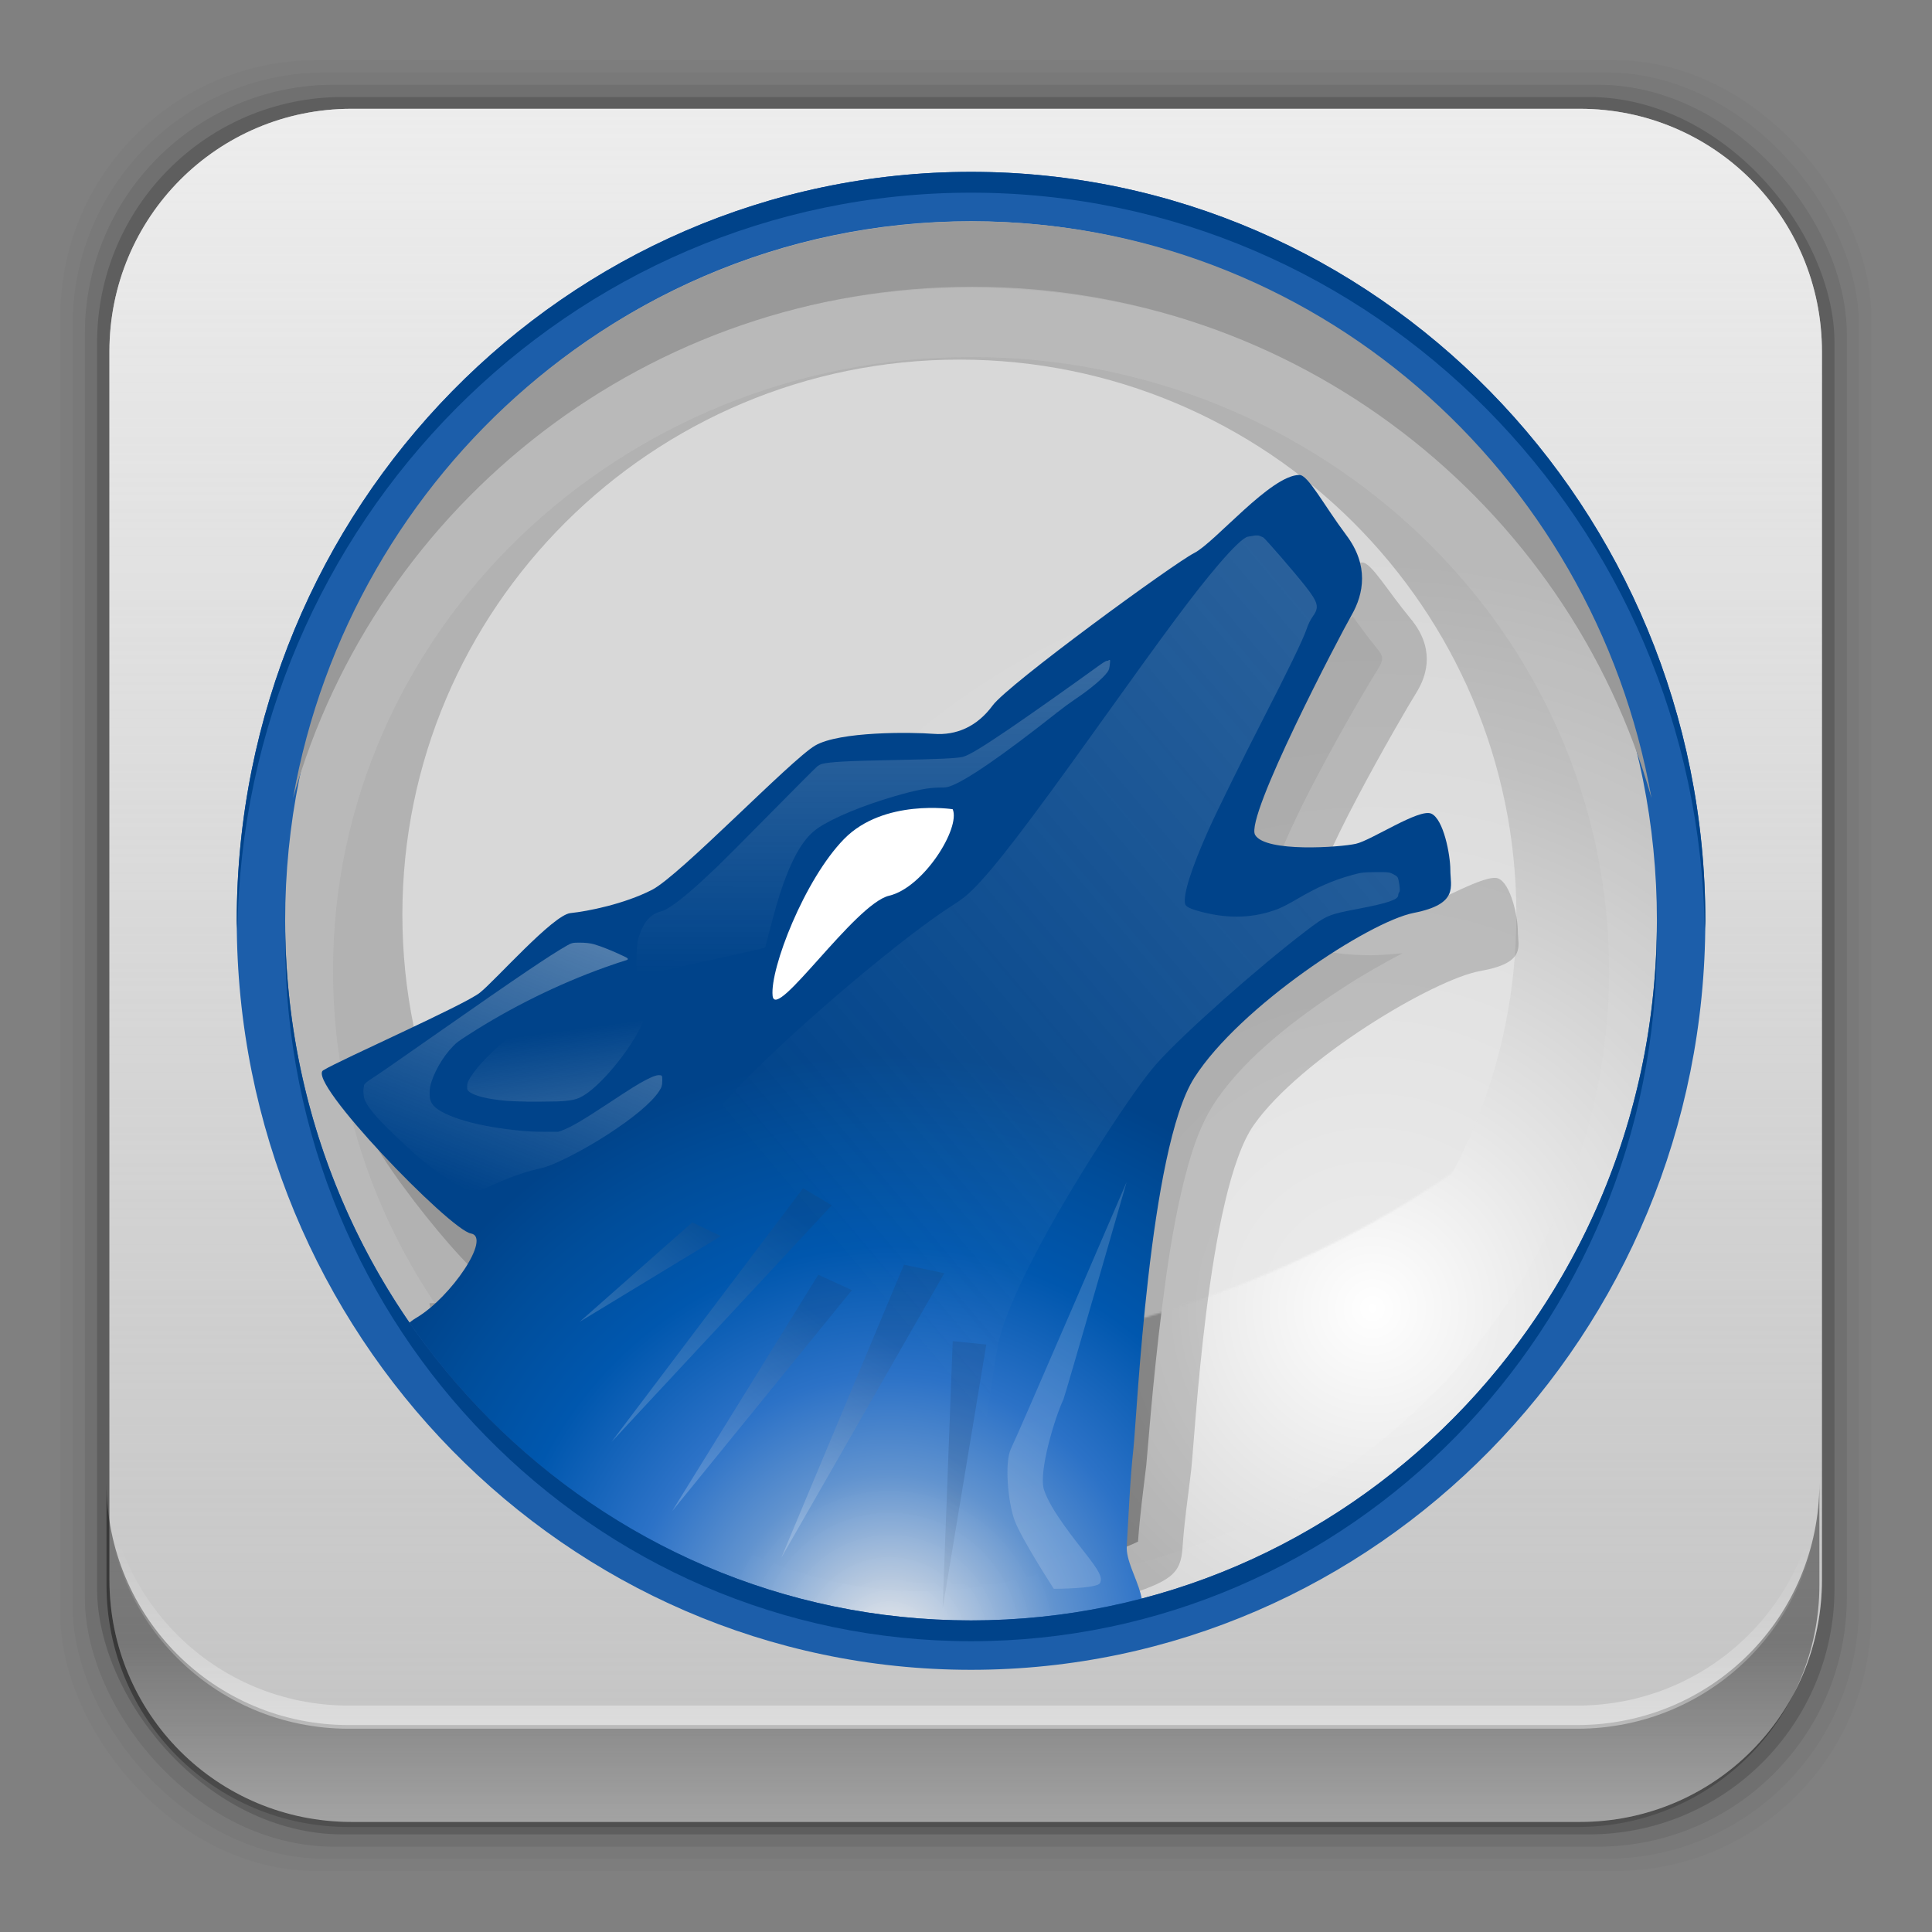 <?xml version="1.0" encoding="UTF-8" standalone="no"?>
<svg
   xmlns:dc="http://purl.org/dc/elements/1.1/"
   xmlns:cc="http://creativecommons.org/ns#"
   xmlns:rdf="http://www.w3.org/1999/02/22-rdf-syntax-ns#"
   xmlns:svg="http://www.w3.org/2000/svg"
   xmlns="http://www.w3.org/2000/svg"
   xmlns:xlink="http://www.w3.org/1999/xlink"
   xmlns:sodipodi="http://sodipodi.sourceforge.net/DTD/sodipodi-0.dtd"
   xmlns:inkscape="http://www.inkscape.org/namespaces/inkscape"
   height="96"
   width="96"
   id="svg346"
   version="1.1"
   inkscape:version="0.91 r13725"
   sodipodi:docname="amarok.svg">
  <rect width="100%" height="100%" fill="#808080" stroke="none"/>
  <sodipodi:namedview
     pagecolor="#ffffff"
     bordercolor="#666666"
     borderopacity="1"
     objecttolerance="10"
     gridtolerance="10"
     guidetolerance="10"
     inkscape:pageopacity="0"
     inkscape:pageshadow="2"
     inkscape:window-width="640"
     inkscape:window-height="480"
     id="namedview472"
     showgrid="false"
     inkscape:zoom="2.4583333"
     inkscape:cx="48"
     inkscape:cy="48"
     inkscape:current-layer="svg346" />
  <defs
     id="defs348">
    <mask
       id="XMLID_23_">
      <g
         filter="url(#Adobe_OpacityMaskFilter)"
         id="g351">
        <ellipse
           cy="286.17"
           rx="512.93"
           ry="349.11"
           fill="url(#XMLID_24_)"
           cx="295.89"
           id="ellipse353" />
      </g>
    </mask>
    <linearGradient
       x1="220.95"
       x2="278.14"
       y1="634.63"
       y2="560.35"
       gradientUnits="userSpaceOnUse"
       id="XMLID_5_">
      <stop
         stop-color="#fff"
         id="stop356" />
      <stop
         stop-color="#193d6b"
         offset="1"
         id="stop358" />
    </linearGradient>
    <linearGradient
       id="linearGradient5498">
      <stop
         stop-color="#eee"
         id="stop361" />
      <stop
         stop-color="#eee"
         stop-opacity="0"
         offset="1"
         id="stop363" />
    </linearGradient>
    <linearGradient
       x1="220.37"
       x2="185.21"
       xlink:href="#linearGradient5498"
       y1="756.76"
       y2="491.07"
       gradientUnits="userSpaceOnUse"
       id="linearGradient17486"
       gradientTransform="matrix(0.085,0,0,0.087,11.766,8.54)" />
    <linearGradient
       x1="247.48"
       x2="130.32"
       xlink:href="#linearGradient5498"
       y1="274.88"
       y2="580.55"
       gradientUnits="userSpaceOnUse"
       id="linearGradient17489"
       gradientTransform="matrix(0.085,0,0,0.087,11.766,8.54)" />
    <linearGradient
       x1="370.62"
       x2="370.21"
       xlink:href="#linearGradient5498"
       y1="-309.6"
       y2="458.38"
       gradientUnits="userSpaceOnUse"
       id="linearGradient17492"
       gradientTransform="matrix(0.085,0,0,0.087,11.766,8.54)" />
    <linearGradient
       x1="1508.5"
       x2="361.14"
       xlink:href="#linearGradient5498"
       y1="-363.42"
       y2="630.52"
       gradientUnits="userSpaceOnUse"
       id="linearGradient17495"
       gradientTransform="matrix(0.085,0,0,0.087,11.766,8.54)" />
    <linearGradient
       x1="331.5"
       x2="409.85"
       xlink:href="#XMLID_5_"
       y1="790.52"
       y2="688.75"
       gradientUnits="userSpaceOnUse"
       id="linearGradient17498"
       gradientTransform="matrix(0.096,0,0,0.098,8.189,5.1)" />
    <linearGradient
       x1="319.19"
       x2="373.13"
       xlink:href="#XMLID_5_"
       y1="713.55"
       y2="626.01"
       gradientUnits="userSpaceOnUse"
       id="linearGradient17501"
       gradientTransform="matrix(0.096,0,0,0.098,8.189,5.1)" />
    <linearGradient
       x1="264.54"
       x2="335.1"
       xlink:href="#XMLID_5_"
       y1="704.24"
       y2="612.61"
       gradientUnits="userSpaceOnUse"
       id="linearGradient17504"
       gradientTransform="matrix(0.096,0,0,0.098,8.189,5.1)" />
    <linearGradient
       x1="237.21"
       x2="328.18"
       xlink:href="#XMLID_5_"
       y1="684.02"
       y2="565.87"
       gradientUnits="userSpaceOnUse"
       id="linearGradient17507"
       gradientTransform="matrix(0.096,0,0,0.098,8.189,5.1)" />
    <linearGradient
       x1="220.95"
       x2="278.14"
       xlink:href="#XMLID_5_"
       y1="634.63"
       y2="560.35"
       gradientUnits="userSpaceOnUse"
       id="linearGradient17510"
       gradientTransform="matrix(0.096,0,0,0.098,8.189,5.1)" />
    <linearGradient
       x1="429.85"
       x2="480.12"
       y1="815.45"
       y2="643.31"
       gradientUnits="userSpaceOnUse"
       id="linearGradient17513"
       gradientTransform="matrix(-0.096,0,0,0.098,99.66,5.1)">
      <stop
         stop-color="#fff"
         id="stop375" />
      <stop
         stop-color="#e5eaf2"
         offset="1"
         id="stop377" />
    </linearGradient>
    <radialGradient
       cy="783.16"
       r="300.58"
       gradientUnits="userSpaceOnUse"
       id="radialGradient17517"
       cx="375.21"
       gradientTransform="matrix(0.096,0,0,0.098,8.189,5.1)">
      <stop
         stop-color="#eeeeef"
         stop-opacity="0.941"
         offset="0.011"
         id="stop380" />
      <stop
         stop-color="#6193cf"
         offset="0.292"
         id="stop382" />
      <stop
         stop-color="#2c72c7"
         offset="0.458"
         id="stop384" />
      <stop
         stop-color="#0057ae"
         offset="0.677"
         id="stop386" />
      <stop
         stop-color="#004d9a"
         offset="0.865"
         id="stop388" />
      <stop
         stop-color="#00438a"
         offset="1"
         id="stop390" />
    </radialGradient>
    <radialGradient
       cy="649.23"
       r="427.12"
       gradientUnits="userSpaceOnUse"
       id="radialGradient17527"
       cx="663.91"
       gradientTransform="matrix(0.085,0,0,0.087,11.766,8.54)">
      <stop
         stop-color="#fff"
         id="stop393" />
      <stop
         stop-color="#e6e6e6"
         offset="0.281"
         id="stop395" />
      <stop
         stop-color="#c0c0c0"
         offset="0.751"
         id="stop397" />
      <stop
         stop-color="#b2b2b2"
         offset="1"
         id="stop399" />
    </radialGradient>
    <linearGradient
       x2="0"
       y1="-5.116"
       y2="103.99"
       gradientUnits="userSpaceOnUse"
       id="linearGradient17550">
      <stop
         stop-color="#f2f2f2"
         id="stop402" />
      <stop
         stop-color="#f2f2f2"
         stop-opacity="0"
         offset="1"
         id="stop404" />
    </linearGradient>
    <radialGradient
       cy="-20.899"
       r="673.12"
       gradientUnits="userSpaceOnUse"
       id="XMLID_24_"
       cx="88.978">
      <stop
         stop-color="#fff"
         offset="0.309"
         id="stop407" />
      <stop
         offset="1"
         id="stop409" />
    </radialGradient>
    <path
       d="m17.469 5.406c-6.668 0-12.032 5.395-12.032 12.063l0.001 61.031c0 6.668 5.364 12.031 12.032 12.031h61.03c6.668 0 12.031-5.363 12.031-12.031v-61.031c0-6.668-5.363-12.063-12.031-12.063l-61.031 0z"
       id="SVGCleanerId_0" />
    <linearGradient
       inkscape:collect="always"
       xlink:href="#linearGradient14231"
       id="linearGradient14237"
       x1="50.708"
       y1="81.682"
       x2="50.708"
       y2="96.54"
       gradientUnits="userSpaceOnUse" />
    <linearGradient
       inkscape:collect="always"
       id="linearGradient14231">
      <stop
         style="stop-color:#000000;stop-opacity:1;"
         offset="0"
         id="stop14233" />
      <stop
         style="stop-color:#000000;stop-opacity:0;"
         offset="1"
         id="stop14235" />
    </linearGradient>
    <linearGradient
       inkscape:collect="always"
       xlink:href="#linearGradient14239"
       id="linearGradient14245"
       x1="49.877"
       y1="87.938"
       x2="49.877"
       y2="76.72"
       gradientUnits="userSpaceOnUse" />
    <linearGradient
       inkscape:collect="always"
       id="linearGradient14239">
      <stop
         style="stop-color:#ffffff;stop-opacity:1;"
         offset="0"
         id="stop14241" />
      <stop
         style="stop-color:#ffffff;stop-opacity:0;"
         offset="1"
         id="stop14243" />
    </linearGradient>
  </defs>
  <use
     height="100%"
     width="100%"
     y="0"
     x="0"
     style="fill:#ffffff"
     id="use414"
     xlink:href="#SVGCleanerId_0" />
  <rect
     style="fill-opacity:0.02"
     id="rect416"
     width="89.98"
     height="89.98"
     y="2.99"
     rx="12.724"
     x="3" />
  <rect
     style="fill-opacity:0.039"
     id="rect418"
     width="88.76"
     height="88.76"
     y="3.6"
     rx="12.552"
     x="3.608" />
  <rect
     style="fill-opacity:0.078"
     id="rect420"
     width="87.55"
     height="87.55"
     y="4.21"
     rx="12.38"
     x="4.216" />
  <rect
     style="fill-opacity:0.157"
     id="rect422"
     width="86.33"
     height="86.33"
     y="4.82"
     rx="12.208"
     x="4.824" />
  <use
     height="100%"
     width="100%"
     y="0"
     x="0"
     style="fill:url(#linearGradient17550)"
     id="use424"
     xlink:href="#SVGCleanerId_0" />
  <path
     inkscape:connector-curvature="0"
     style="fill:url(#radialGradient17527)"
     id="path430"
     d="m 83.537,45.74 c 0,19.867 -15.807,35.99 -35.285,35.99 -19.477,0 -35.285,-16.124 -35.285,-35.99 0,-19.867 15.807,-35.99 35.285,-35.99 19.477,0 35.285,16.124 35.285,35.99 z" />
  <path
     style="opacity:0.4;fill:#323232"
     inkscape:connector-curvature="0"
     id="path432"
     d="m 67.222,30.63 c -0.298,0.205 -0.618,0.413 -0.982,0.711 -0.48,0.393 -0.98,0.835 -1.457,1.228 -0.477,0.393 -0.819,0.728 -1.552,1.066 0.169,-0.078 -0.744,0.438 -1.679,1.034 -0.934,0.596 -2.104,1.351 -3.262,2.132 -1.159,0.782 -2.312,1.583 -3.199,2.229 -0.444,0.323 -0.842,0.627 -1.109,0.84 -0.266,0.213 -0.468,0.452 -0.285,0.226 -1.246,1.534 -3.171,2.223 -4.909,2.1 -0.434,-0.031 -1.622,-0.059 -2.724,0 -1.102,0.059 -2.328,0.382 -2.154,0.291 0.173,-0.091 -0.532,0.418 -1.235,1.002 -0.703,0.583 -1.589,1.311 -2.47,2.068 -0.882,0.757 -1.773,1.526 -2.566,2.164 -0.793,0.638 -1.299,1.109 -2.185,1.518 -1.812,0.836 -3.717,1.182 -4.909,1.292 0.887,-0.082 0.442,-0.134 0.127,0.097 -0.316,0.231 -0.783,0.603 -1.235,1.001 -0.905,0.797 -1.625,1.557 -2.47,2.164 -0.673,0.483 -1.067,0.619 -1.774,0.937 -0.706,0.318 -1.534,0.678 -2.375,1.034 -0.616,0.26 -1.162,0.511 -1.71,0.743 0.372,0.566 0.733,1.12 1.235,1.777 0.737,0.966 1.547,1.931 2.185,2.617 0.319,0.343 0.596,0.602 0.76,0.743 0.164,0.141 0.489,0.056 -0.507,-0.097 0.32,0.049 0.727,-0.037 1.457,0.646 0.365,0.341 0.753,1.089 0.728,1.809 -0.024,0.72 -0.324,1.19 -0.538,1.454 -0.429,0.527 -0.706,0.618 -0.95,0.743 -0.244,0.125 -0.461,0.211 -0.697,0.291 l -0.032,0 c 0.347,0.582 0.562,1.052 1.109,1.777 1.929,2.561 5.136,5.804 10.198,8.367 8.58,4.344 15.02,1.783 18.877,0.582 1.1,-0.343 1.513,-0.569 1.615,-0.614 0.096,-1.337 0.242,-2.402 0.412,-3.812 0.037,-0.304 0.307,-4.117 0.792,-7.915 0.242,-1.899 0.532,-3.878 0.95,-5.654 0.418,-1.776 0.867,-3.32 1.805,-4.652 1.496,-2.125 3.867,-3.949 6.239,-5.492 1.038,-0.675 2.004,-1.216 2.946,-1.712 -0.587,0.047 -1.093,0.112 -1.837,0.097 -0.642,-0.013 -1.301,-0.059 -1.964,-0.194 -0.662,-0.135 -1.507,-0.102 -2.344,-1.389 -0.488,-0.751 -0.401,-1.294 -0.38,-1.648 0.021,-0.353 0.06,-0.592 0.127,-0.84 0.133,-0.496 0.32,-0.973 0.538,-1.486 0.437,-1.026 1.019,-2.203 1.647,-3.392 1.256,-2.379 2.569,-4.602 3.009,-5.298 0.147,-0.233 0.19,-0.399 0.19,-0.485 4.66e-4,-0.086 0.011,-0.191 -0.285,-0.549 -0.506,-0.611 -0.842,-1.108 -1.172,-1.551 z" />
  <g
     style="fill:#e6e6e6"
     id="g434"
     transform="matrix(1,0,0,0.958,0,-912.33)">
    <path
       style="opacity:0.86"
       inkscape:connector-curvature="0"
       id="path436"
       transform="matrix(0.096,0,0,0.098,8.189,961.46)"
       mask="url(#XMLID_23_)"
       d="m 699.57,390.89 c 0,162.15 -129.16,293.75 -288.3,293.75 -159.14,0 -288.3,-131.6 -288.3,-293.75 0,-162.15 129.16,-293.75 288.3,-293.75 159.14,0 288.3,131.6 288.3,293.75 z" />
    <path
       style="opacity:0.15"
       inkscape:connector-curvature="0"
       id="path438"
       d="m 48.25,967.25 c -19.477,0 -35.283,15.871 -35.283,35.427 0,19.557 15.806,35.427 35.283,35.427 19.477,0 35.283,-15.871 35.283,-35.427 0,-19.557 -15.806,-35.427 -35.283,-35.427 z m 0,3.594 c 17.499,0 31.704,14.263 31.704,31.834 0,17.571 -14.205,31.834 -31.704,31.834 -17.499,0 -31.704,-14.263 -31.704,-31.834 0,-17.571 14.205,-31.834 31.704,-31.834 z" />
  </g>
  <path
     style="opacity:0.22;fill:#323232"
     inkscape:connector-curvature="0"
     id="path440"
     d="m 67.693,27.95 c -1.468,0 -4.319,3.123 -5.388,3.617 -1.069,0.493 -9.528,6.082 -10.33,7.068 -0.801,0.986 -1.87,1.397 -3.027,1.315 -1.157,-0.082 -4.817,-0.116 -6.063,0.542 -1.247,0.658 -6.937,6.034 -8.362,6.691 -1.425,0.657 -3.284,0.994 -4.174,1.076 -0.89,0.082 -3.84,3.115 -4.642,3.691 -0.801,0.575 -6.66,2.879 -7.551,3.372 -0.891,0.493 5.236,8.298 6.304,8.463 1.068,0.165 -1.05,0.97 -3.106,0.97 -0.226,0 2.938,8.464 13.728,13.927 9.328,4.723 16.843,1.855 20.518,0.709 2.599,-0.81 3.07,-1.171 3.159,-2.486 0.089,-1.315 0.25,-2.354 0.428,-3.833 0.178,-1.479 0.801,-13.89 3.117,-17.177 2.315,-3.288 8.932,-7.234 11.247,-7.645 2.315,-0.411 1.87,-1.233 1.87,-1.972 0,-0.74 -0.356,-2.384 -0.98,-2.63 -0.623,-0.246 -3.056,1.234 -3.857,1.399 -0.801,0.164 -4.63,0.411 -5.165,-0.411 -0.534,-0.822 4.32,-9.205 4.943,-10.192 0.623,-0.986 0.89,-2.301 -0.267,-3.699 -1.158,-1.397 -1.96,-2.795 -2.405,-2.795 z" />
  <path
     inkscape:connector-curvature="0"
     style="fill:url(#radialGradient17517)"
     id="path442"
     d="m 64.569,23.6 c -1.424,0 -4.19,3.348 -5.226,3.877 -1.036,0.529 -9.242,6.519 -10.019,7.577 -0.777,1.057 -1.814,1.498 -2.937,1.41 -1.123,-0.088 -4.672,-0.124 -5.881,0.581 -1.209,0.705 -6.729,6.468 -8.111,7.172 -1.382,0.705 -3.185,1.066 -4.049,1.154 -0.864,0.088 -3.725,3.339 -4.502,3.956 -0.777,0.617 -6.92,3.328 -7.784,3.856 -0.864,0.529 6.301,7.932 7.338,8.108 1.036,0.176 -0.983,3.168 -2.708,4.188 -3.027,1.79 1.27,7.039 11.736,12.894 9.048,5.062 19.543,3.996 23.108,2.768 2.521,-0.868 0.368,-2.915 0.454,-4.324 0.086,-1.41 0.159,-3.263 0.332,-4.849 0.173,-1.586 0.777,-14.889 3.023,-18.413 2.245,-3.524 8.664,-7.754 10.91,-8.194 2.246,-0.441 1.814,-1.322 1.814,-2.114 0,-0.793 -0.345,-2.555 -0.95,-2.819 -0.605,-0.264 -2.964,1.323 -3.741,1.499 -0.777,0.176 -4.491,0.441 -5.01,-0.44 -0.518,-0.881 4.19,-9.867 4.795,-10.924 0.605,-1.057 0.864,-2.467 -0.259,-3.965 -1.122,-1.498 -1.9,-2.996 -2.332,-2.996 z" />
  <path
     style="fill:#ffffff"
     inkscape:connector-curvature="0"
     id="path444"
     d="m 47.34,40.21 c 0,0 -3.422,-0.537 -5.396,1.477 -1.974,2.014 -3.686,6.444 -3.554,7.787 0.131,1.343 4.08,-4.565 5.791,-4.967 1.711,-0.403 3.554,-3.357 3.159,-4.296 z" />
  <path
     inkscape:connector-curvature="0"
     style="opacity:0.18;fill:url(#linearGradient17513)"
     id="path446"
     d="m 55.98,58.74 c 0,0 -3.062,10.632 -3.139,10.796 -0.438,0.928 -1.245,3.616 -0.967,4.484 0.327,1.023 1.554,2.51 2.126,3.253 0.572,0.744 0.818,1.115 0.654,1.395 -0.163,0.279 -2.29,0.279 -2.29,0.279 0,0 -1.635,-2.51 -1.963,-3.439 -0.327,-0.929 -0.491,-2.881 -0.163,-3.532 0.327,-0.651 5.742,-13.236 5.742,-13.236 z" />
  <path
     inkscape:connector-curvature="0"
     style="opacity:0.2;fill:url(#linearGradient17510)"
     id="path448"
     d="M 34.398,60.74 28.804,65.679 35.817,61.421 34.398,60.74 Z" />
  <path
     inkscape:connector-curvature="0"
     style="opacity:0.2;fill:url(#linearGradient17507)"
     id="path450"
     d="M 39.908,59.04 30.39,71.644 41.327,59.892 39.908,59.041 Z" />
  <path
     inkscape:connector-curvature="0"
     style="opacity:0.201;fill:url(#linearGradient17504)"
     id="path452"
     d="M 40.66,63.34 33.396,75.092 42.33,64.106 40.66,63.34 Z" />
  <path
     inkscape:connector-curvature="0"
     style="opacity:0.2;fill:url(#linearGradient17501)"
     id="path454"
     d="M 44.918,62.84 38.823,77.403 46.922,63.266 44.918,62.84 Z" />
  <path
     inkscape:connector-curvature="0"
     style="opacity:0.2;fill:url(#linearGradient17498)"
     id="path456"
     d="m 47.339,66.64 -0.501,13.285 2.171,-13.115 -1.67,-0.17 z" />
  <path
     inkscape:connector-curvature="0"
     style="opacity:0.58;fill:url(#linearGradient17495)"
     id="path458"
     d="M 47.723,72.14 C 41.776,69.441 36.412,65.738 31.778,61.131 c -0.52,-0.517 -0.636,-0.655 -0.636,-0.756 0,-0.105 0.148,-0.256 1.046,-1.06 1.827,-1.637 2.229,-2.073 2.541,-2.761 0.318,-0.702 0.975,-1.529 2.257,-2.841 2.829,-2.896 7.966,-7.224 10.388,-8.754 0.421,-0.266 0.663,-0.458 0.996,-0.791 1.057,-1.056 2.694,-3.192 6.104,-7.962 3.63,-5.077 4.852,-6.719 6.06,-8.139 0.73,-0.858 1.267,-1.368 1.475,-1.4 0.088,-0.014 0.235,-0.038 0.327,-0.054 0.091,-0.016 0.208,-0.009 0.259,0.016 0.051,0.025 0.126,0.056 0.166,0.069 0.077,0.025 1.551,1.725 2.093,2.416 0.65,0.827 0.708,1.057 0.383,1.508 -0.121,0.168 -0.238,0.41 -0.328,0.679 -0.155,0.462 -0.951,2.104 -2.176,4.487 -0.963,1.873 -2.267,4.521 -2.675,5.432 -0.86,1.923 -1.28,3.247 -1.17,3.693 0.036,0.146 0.253,0.251 0.837,0.403 1.365,0.355 2.627,0.301 3.803,-0.162 0.178,-0.07 0.595,-0.287 0.927,-0.483 1.014,-0.597 1.778,-0.93 2.732,-1.193 0.456,-0.125 0.564,-0.139 1.171,-0.142 0.637,-0.004 0.679,10e-4 0.884,0.108 0.185,0.097 0.219,0.136 0.25,0.286 0.07,0.338 0.082,0.555 0.034,0.604 -0.026,0.027 -0.048,0.093 -0.048,0.146 0,0.22 -0.519,0.398 -1.966,0.674 -1.518,0.289 -1.591,0.32 -2.648,1.126 -2.365,1.803 -6.044,5.07 -7.349,6.525 -0.592,0.66 -1.5,1.938 -2.723,3.833 -2.745,4.252 -4.646,7.924 -5.154,9.953 -0.101,0.403 -0.385,2.225 -0.643,4.122 -0.238,1.752 -0.249,1.804 -0.362,1.8 -0.05,0 -0.46,-0.171 -0.911,-0.375 z" />
  <path
     inkscape:connector-curvature="0"
     style="fill:url(#linearGradient17492)"
     id="path460"
     d="m 31.639,48.44 c -0.026,-0.096 -0.021,-0.944 0.009,-1.341 0.021,-0.284 0.039,-0.378 0.113,-0.601 0.229,-0.689 0.565,-1.073 1.05,-1.201 0.181,-0.048 0.279,-0.097 0.541,-0.27 0.537,-0.356 1.223,-0.946 2.321,-1.998 0.298,-0.285 1.506,-1.498 2.685,-2.694 1.179,-1.196 2.197,-2.214 2.261,-2.262 0.065,-0.048 0.16,-0.098 0.212,-0.112 0.379,-0.102 1.294,-0.152 3.616,-0.196 2.181,-0.041 3.11,-0.084 3.397,-0.157 0.297,-0.075 0.974,-0.484 2.339,-1.413 0.987,-0.671 3.087,-2.153 4.304,-3.036 0.327,-0.237 0.459,-0.32 0.511,-0.32 0.038,0 0.076,-0.011 0.084,-0.024 0.008,-0.013 0.031,-0.024 0.051,-0.024 0.03,0 0.034,0.025 0.023,0.138 -0.027,0.291 -0.044,0.351 -0.133,0.474 -0.245,0.333 -0.889,0.87 -1.649,1.375 -0.195,0.13 -0.574,0.409 -0.842,0.621 -2.703,2.137 -4.54,3.402 -5.334,3.674 -0.157,0.054 -0.218,0.061 -0.502,0.061 -0.547,0 -1.175,0.121 -2.246,0.432 -1.579,0.459 -3.032,1.061 -3.795,1.573 -0.663,0.444 -1.195,1.297 -1.73,2.772 -0.21,0.58 -0.459,1.437 -0.758,2.617 -0.075,0.294 -0.143,0.546 -0.151,0.561 -0.009,0.014 -1.425,0.334 -3.146,0.71 -1.722,0.376 -3.148,0.689 -3.17,0.696 -0.029,0.01 -0.046,-0.01 -0.059,-0.055 z" />
  <path
     inkscape:connector-curvature="0"
     style="opacity:0.7;fill:url(#linearGradient17489)"
     id="path462"
     d="m 23.531,59.14 c -0.033,-0.01 -0.097,-0.014 -0.143,-0.014 -0.202,0 -0.777,-0.298 -1.395,-0.719 -0.67,-0.456 -1.209,-0.892 -1.82,-1.473 -0.123,-0.117 -0.337,-0.318 -0.476,-0.447 -0.373,-0.347 -0.948,-0.936 -1.118,-1.145 -0.309,-0.382 -0.475,-0.663 -0.498,-0.845 -0.035,-0.277 -0.033,-0.342 0.011,-0.58 0.01,-0.054 0.141,-0.17 0.319,-0.283 0.333,-0.211 1.041,-0.701 3.537,-2.447 3.798,-2.656 5.398,-3.736 6.241,-4.213 0.214,-0.121 0.273,-0.134 0.588,-0.135 0.302,-3e-4 0.557,0.027 0.738,0.08 0.362,0.106 0.921,0.329 1.414,0.564 0.246,0.117 0.264,0.128 0.264,0.167 0,0.037 -0.009,0.043 -0.085,0.065 -0.177,0.051 -0.649,0.209 -1.037,0.348 -2.354,0.843 -4.709,2.007 -6.815,3.366 -0.499,0.322 -0.557,0.365 -0.743,0.556 -0.53,0.54 -1.006,1.384 -1.139,2.017 -0.019,0.088 -0.027,0.193 -0.027,0.334 -1.66e-4,0.224 0.026,0.341 0.109,0.484 0.326,0.567 1.98,1.103 4.12,1.334 0.624,0.067 0.912,0.083 1.546,0.084 l 0.617,8e-4 0.163,-0.058 c 0.437,-0.154 1.035,-0.503 2.333,-1.36 1.125,-0.743 1.472,-0.959 1.873,-1.167 0.375,-0.195 0.565,-0.253 0.726,-0.222 0.061,0.012 0.073,0.047 0.074,0.229 9.73e-4,0.263 -0.027,0.363 -0.158,0.561 -0.377,0.572 -1.306,1.349 -2.612,2.186 -1.098,0.704 -2.348,1.356 -3.013,1.573 -0.063,0.02 -0.232,0.065 -0.376,0.098 -0.768,0.179 -1.534,0.458 -2.548,0.927 -0.144,0.066 -0.27,0.115 -0.32,0.122 -0.145,0.022 -0.288,0.027 -0.349,0.013 z" />
  <path
     inkscape:connector-curvature="0"
     style="fill:url(#linearGradient17486)"
     id="path464"
     d="m 26.172,54.74 c -0.014,0 -0.202,-0.01 -0.416,-0.012 -0.386,-0.01 -0.628,-0.025 -0.972,-0.068 -0.799,-0.1 -1.332,-0.26 -1.519,-0.458 -0.04,-0.042 -0.053,-0.092 -0.052,-0.198 5.75e-4,-0.139 0.013,-0.193 0.071,-0.309 0.246,-0.493 0.954,-1.273 1.788,-1.97 0.183,-0.153 0.487,-0.385 0.644,-0.493 l 0.114,-0.078 2.58,-0.318 2.58,-0.318 0.171,0.01 c 0.159,0.01 0.295,0.019 0.641,0.048 0.16,0.013 0.172,0.019 0.157,0.075 -0.006,0.019 -0.009,0.051 -0.009,0.071 -6.6e-5,0.053 -0.081,0.247 -0.194,0.464 -0.61,1.172 -1.842,2.648 -2.661,3.189 -0.235,0.155 -0.4,0.228 -0.612,0.272 -0.216,0.044 -0.492,0.073 -0.799,0.082 -0.301,0.01 -1.464,0.017 -1.511,0.011 z" />
  <path
     style="color:#000000;fill:#1c5eaa"
     inkscape:connector-curvature="0"
     id="path466"
     d="m 48.25,8.54 c -20.127,0 -36.486,16.686 -36.486,37.216 0,20.53 16.359,37.216 36.486,37.216 20.127,0 36.486,-16.686 36.486,-37.216 C 84.736,25.226 68.377,8.54 48.25,8.54 Z m 0,2.453 c 18.827,0 34.081,15.56 34.081,34.763 0,19.203 -15.255,34.763 -34.081,34.763 -18.827,0 -34.081,-15.56 -34.081,-34.763 0,-19.203 15.255,-34.763 34.081,-34.763 z" />
  <path
     style="color:#000000;fill:#00438a"
     inkscape:connector-curvature="0"
     id="path468"
     d="m 48.25,8.54 c -20.127,0 -36.486,16.686 -36.486,37.216 0,0.174 0.029,0.343 0.032,0.517 0.274,-20.29 16.498,-36.699 36.455,-36.699 19.957,0 36.181,16.409 36.455,36.699 0.002,-0.174 0.032,-0.343 0.032,-0.517 0,-20.53 -16.359,-37.216 -36.486,-37.216 z M 14.171,46.273 c -0.003,0.174 0,0.342 0,0.517 0,19.203 15.253,34.761 34.079,34.761 18.827,0 34.079,-15.558 34.079,-34.761 0,-0.174 0.003,-0.343 0,-0.517 C 82.055,65.235 66.905,80.517 48.25,80.517 29.594,80.517 14.444,65.235 14.171,46.273 Z" />
  <path
     style="fill:#999999"
     inkscape:connector-curvature="0"
     id="path470"
     d="m 48.312,11 c -16.86,0 -30.863,12.364 -33.75,28.656 4.15,-14.658 17.686,-25.406 33.75,-25.406 16.065,0 29.601,10.748 33.75,25.406 C 79.176,23.364 65.173,11 48.312,11 Z" />
  <g
     id="g14291">
    <path
       d="m 5.292,73.685 0,5.066 c 0,6.668 5.365,12.032 12.032,12.032 l 61.049,0 c 6.668,0 12.032,-5.364 12.032,-12.032 l 0,-5.066 c 0,6.668 -5.364,12.032 -12.032,12.032 l -61.049,0 c -6.668,0 -12.032,-5.364 -12.032,-12.032 z"
       id="path64"
       inkscape:connector-curvature="0"
       style="opacity:0.4;fill:url(#linearGradient14237);fill-opacity:1" />
    <path
       inkscape:connector-curvature="0"
       id="path14214"
       d="m 5.293,72.718 0,1.15 c 0,6.668 5.363,12.031 12.031,12.031 l 61.049,0 c 6.668,0 12.031,-5.363 12.031,-12.031 l 0,-1.15 c 0,6.668 -5.364,12.031 -12.031,12.031 l -61.049,0 c -6.668,0 -12.031,-5.364 -12.031,-12.031 z"
       style="opacity:0.5;fill:url(#linearGradient14245);fill-opacity:1" />
  </g>
</svg>
